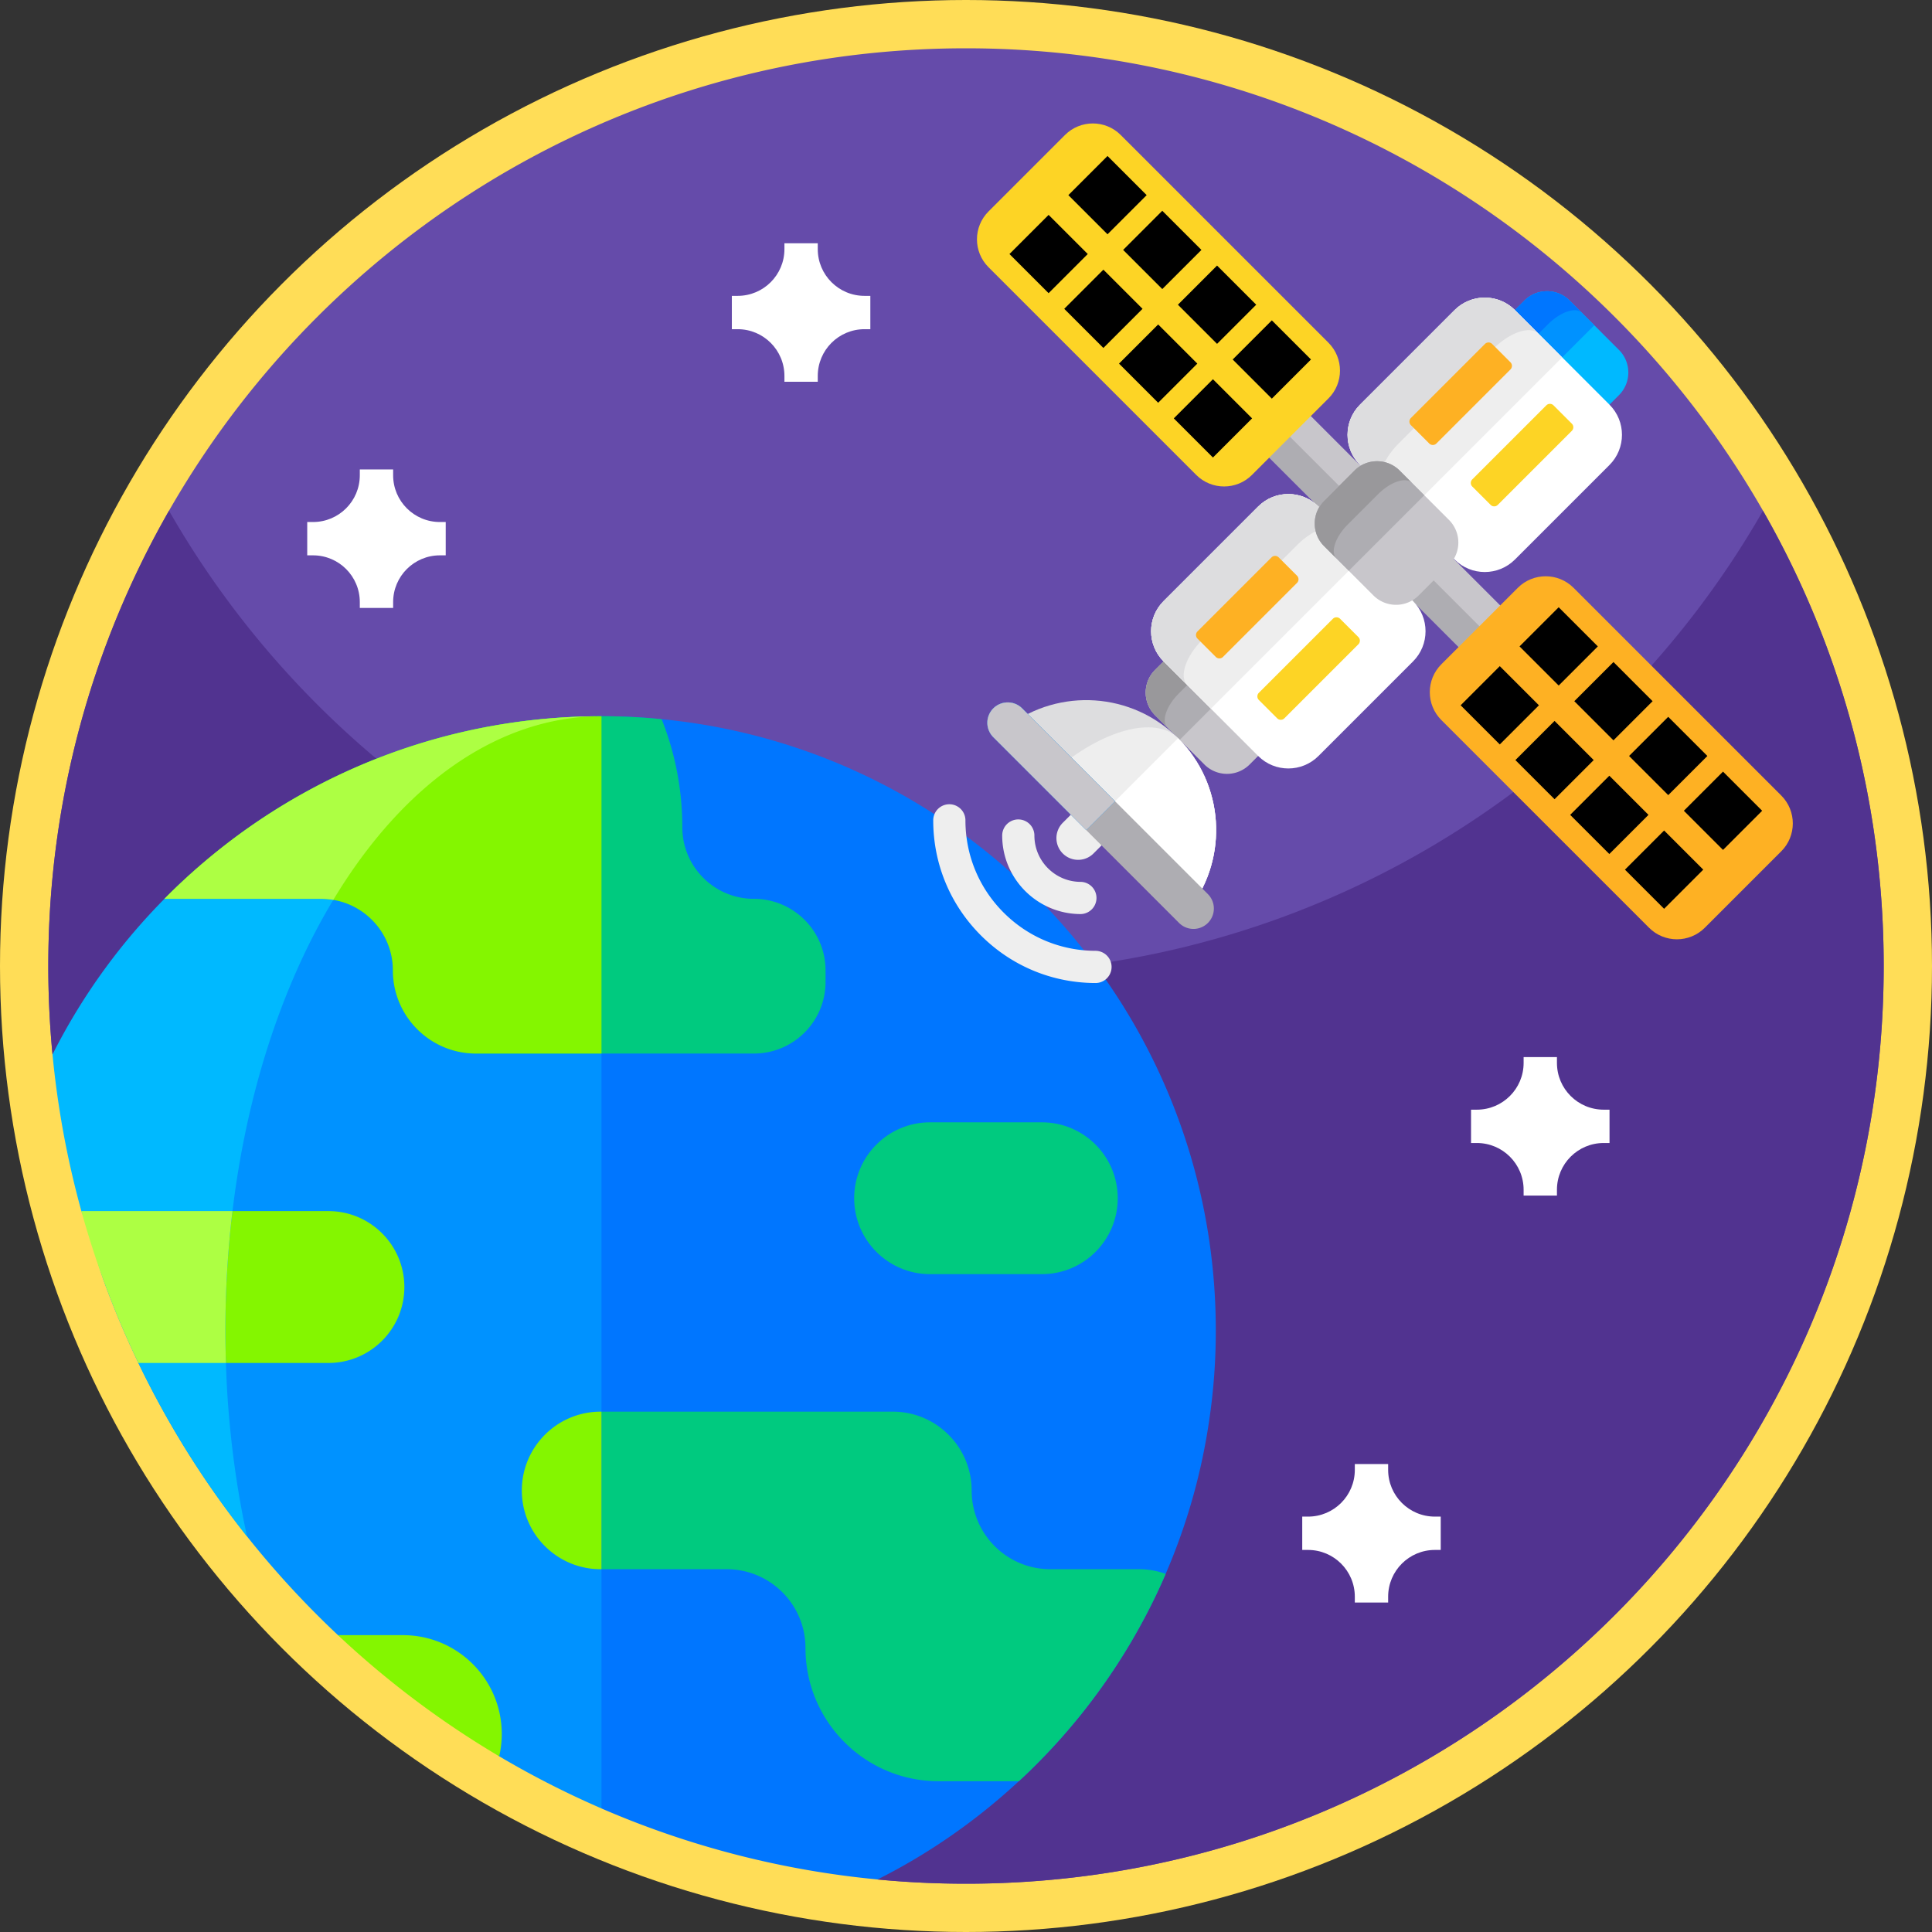 <svg xmlns="http://www.w3.org/2000/svg" width="512" height="512" style="enable-background:new 0 0 512 512" xml:space="preserve"><rect width="100%" height="100%" fill="#333333" stroke="none"/><circle r="256" cx="256" cy="256" fill="#ffdd57"/><g xmlns="http://www.w3.org/2000/svg"><path d="M499.2 256c0 134.318-108.882 243.2-243.2 243.2-7.904 0-15.727-.375-23.438-1.125L13.925 279.45l-.01-.01A245.688 245.688 0 0 1 12.8 256C12.8 121.682 121.682 12.8 256 12.8S499.2 121.682 499.2 256z" fill="#654baa" data-original="#654baa"/><path d="M499.2 256c0 61.975-23.185 118.54-61.347 161.485a244.493 244.493 0 0 1-43.148 38.314C355.358 483.16 307.558 499.2 256 499.2c-7.914 0-15.747-.375-23.469-1.114l.03-.01L13.915 279.437A245.688 245.688 0 0 1 12.8 256c0-43.908 11.633-85.09 31.991-120.647C86.713 208.566 165.601 257.905 256 257.905s169.298-49.34 211.209-122.553C487.567 170.91 499.2 212.092 499.2 256z" fill="#513390" data-original="#513390"/><g><path d="M81.418 138.34h1.544c6.843 0 12.39-5.547 12.39-12.39v-1.545h8.832v1.545c0 6.843 5.547 12.39 12.39 12.39h1.545v8.832h-1.545c-6.843 0-12.39 5.547-12.39 12.39v1.544h-8.832v-1.544c0-6.843-5.547-12.39-12.39-12.39h-1.544zM389.839 294.075h1.545c6.842 0 12.39-5.547 12.39-12.39v-1.545h8.832v1.545c0 6.843 5.547 12.39 12.39 12.39h1.544v8.832h-1.544c-6.843 0-12.39 5.547-12.39 12.39v1.545h-8.833v-1.545c0-6.843-5.547-12.39-12.39-12.39h-1.544zM193.947 78.406h1.545c6.843 0 12.39-5.547 12.39-12.39v-1.545h8.832v1.545c0 6.843 5.547 12.39 12.39 12.39h1.544v8.832h-1.544c-6.843 0-12.39 5.547-12.39 12.39v1.545h-8.832v-1.545c0-6.843-5.547-12.39-12.39-12.39h-1.545zM345.106 401.918h1.545c6.843 0 12.39-5.547 12.39-12.39v-1.544h8.832v1.544c0 6.843 5.547 12.39 12.39 12.39h1.545v8.832h-1.545c-6.843 0-12.39 5.547-12.39 12.39v1.545h-8.832v-1.545c0-6.843-5.547-12.39-12.39-12.39h-1.545z" fill="#fff" data-original="#ffffff"/><path d="M322.2 352.6c0 7.915-.566 15.667-1.671 23.267a161.244 161.244 0 0 1-11.613 41.223c-.76 1.793-1.56 3.536-2.391 5.29a162.98 162.98 0 0 1-33.207 46.511 120.28 120.28 0 0 1-3.324 3.151c-11.147 10.347-23.732 19.143-37.433 26.033a241.469 241.469 0 0 1-73.163-18.817c-48.725-87.853-50.349-194.236-4.329-283.535l3.042-5.904c.426-.02.862-.02 1.287-.02 5.392 0 10.69.263 15.95.79 38.01 3.68 72.159 20.43 97.969 45.722 13.63 13.356 24.938 29.093 33.207 46.523a161.546 161.546 0 0 1 14.025 46.512A164.349 164.349 0 0 1 322.2 352.6z" fill="#0076ff" data-original="#0076ff"/><path d="M21.717 304.996c0 12.233 2.037 24.408 6.306 35.872a242.775 242.775 0 0 0 37.44 66.29 244.73 244.73 0 0 0 24.107 26.175l42.712 32.092.01.01a243.202 243.202 0 0 0 27.107 13.822V189.799c-35.1 0-67.602 11.109-94.187 30-27.494 19.538-43.495 51.468-43.495 85.197z" fill="#0092ff" data-original="#0092ff"/><path d="M158.112 195.005c-26.65.547-50.778 12.993-68.46 41.305-8.35 13.356-15.251 29.073-20.338 46.523-3.476 11.967-6.09 24.756-7.702 38.121a201.405 201.405 0 0 0-.871 8.39 265.36 265.36 0 0 0-1.014 23.257c0 2.877.05 5.745.152 8.593.142 4.965.426 9.85.862 14.672.942 10.812 2.543 21.28 4.722 31.292a243.982 243.982 0 0 1-28.799-45.964l-.01-.03-15.068-40.149-.02-.06a242.833 242.833 0 0 1-7.65-41.517 162.872 162.872 0 0 1 31.565-43.127c29.092-28.485 68.784-40.96 112.631-41.306z" fill="#00b9ff" data-original="#00b9ff"/><path d="M159.4 374.103v41.754h33.174c11.533 0 20.886 9.353 20.886 20.886 0 9.748 3.947 18.57 10.348 24.971 6.384 6.384 15.206 10.331 24.954 10.331h21.229c1.132-1.03 2.23-2.076 3.33-3.158a163.093 163.093 0 0 0 33.208-46.508c.823-1.75 1.63-3.5 2.385-5.286a20.676 20.676 0 0 0-7.105-1.236h-23.443c-11.533 0-20.869-9.335-20.869-20.868a20.75 20.75 0 0 0-6.126-14.76 20.748 20.748 0 0 0-14.76-6.126z" fill="#00ca7f" data-original="#00ca7f"/><path d="M138.291 394.989a20.748 20.748 0 0 0 6.127 14.759 20.804 20.804 0 0 0 14.759 6.11h.223v-41.755h-.223c-11.532 0-20.886 9.354-20.886 20.886z" fill="#84f600" data-original="#84f600"/><path d="M43.592 238.199h41.55c5.251 0 9.988 2.128 13.42 5.56s5.56 8.17 5.56 13.42c0 12.169 9.868 22.02 22.019 22.02h73.658c10.469 0 18.981-8.496 18.981-18.981v-3.037c0-5.252-2.128-9.988-5.56-13.42-3.45-3.433-8.187-5.561-13.421-5.561s-9.988-2.128-13.42-5.56-5.561-8.17-5.561-13.421c0-10.108-1.939-19.77-5.475-28.626a157.931 157.931 0 0 0-15.943-.789c-.43 0-.858 0-1.287.017-43.848.343-83.544 18.003-112.633 46.491a95.529 95.529 0 0 0-1.888 1.887z" fill="#00ca7f" data-original="#00ca7f"/><path d="M60.737 329.345a265.369 265.369 0 0 0-1.013 23.254c0 2.883.052 5.75.154 8.598h27.167c11.104 0 20.114-9.01 20.114-20.113 0-11.12-9.01-20.13-20.114-20.13H61.613c-.344 2.762-.636 5.559-.876 8.39z" fill="#84f600" data-original="#84f600"/><path d="M60.74 329.345a265.36 265.36 0 0 0-1.013 23.256c0 2.877.05 5.745.152 8.593H36.664a241.757 241.757 0 0 1-15.098-40.24h40.047a201.4 201.4 0 0 0-.872 8.39z" fill="#adff43" data-original="#adff43"/><path d="M226.365 317.544c0 11.112 9.008 20.119 20.119 20.119h29.61c11.113 0 20.12-9.008 20.12-20.12 0-11.111-9.007-20.118-20.12-20.118h-29.61c-11.111-.001-20.12 9.007-20.12 20.119z" fill="#00ca7f" data-original="#00ca7f"/><path d="M132.971 459.518c0 2.036-.233 4.023-.679 5.917a244.362 244.362 0 0 1-42.722-32.102h17.216c14.461 0 26.185 11.714 26.185 26.185zM43.592 238.199h41.55c1.08 0 2.145.085 3.192.274 3.964.67 7.499 2.558 10.228 5.286a18.908 18.908 0 0 1 5.56 13.42c0 12.169 9.868 22.02 22.019 22.02h33.26v-89.396c-.43 0-.859 0-1.288.017-43.848.343-83.544 18.003-112.633 46.491a98.234 98.234 0 0 0-1.888 1.888z" fill="#84f600" data-original="#84f600"/><path d="M43.592 238.199h41.55c1.08 0 2.145.085 3.192.274a146.7 146.7 0 0 1 1.321-2.162c17.677-28.316 41.806-45.942 68.459-46.49-43.848.342-83.544 18.002-112.633 46.49a95.626 95.626 0 0 0-1.889 1.888z" fill="#adff43" data-original="#adff43"/><g><path d="M316.59 101.487l11.01-11.011 90.601 90.6-11.01 11.011z" fill="#c8c6cb" data-original="#c8c6cb"/><path d="M316.59 101.486l5.505-5.506 90.6 90.6-5.505 5.506z" fill="#aeadb2" data-original="#aeadb2"/><path d="M403.984 79.661l-8.033 8.033a8.476 8.476 0 0 0 .004 11.99l13.068 13.067a8.474 8.474 0 0 0 11.985 0l8.034-8.033a8.476 8.476 0 0 0 0-11.986l-13.069-13.068c-3.31-3.31-8.677-3.315-11.989-.003z" fill="#00b9ff" data-original="#00b9ff"/><path d="M403.984 79.661l-8.033 8.033a8.476 8.476 0 0 0 .004 11.99l6.532 6.531 20.02-20.018-6.533-6.532c-3.311-3.312-8.678-3.316-11.99-.004z" fill="#0092ff" data-original="#0092ff"/><path d="M403.984 79.661l-8.033 8.033a8.476 8.476 0 0 0 .004 11.99l3.266 3.265c-1.656-1.656-.316-5.68 2.994-8.99l8.034-8.034c3.311-3.311 7.336-4.65 8.99-2.994l-3.266-3.266a8.476 8.476 0 0 0-11.989-.004z" fill="#0076ff" data-original="#0076ff"/><path d="M314.137 169.508l-8.033 8.033c-3.312 3.312-3.308 8.679.004 11.99l13.068 13.069a8.476 8.476 0 0 0 11.986 0l8.033-8.034a8.476 8.476 0 0 0 0-11.986l-13.068-13.068c-3.312-3.31-8.678-3.315-11.99-.004z" fill="#c8c6cb" data-original="#c8c6cb"/><path d="M314.137 169.508l-8.033 8.033c-3.312 3.312-3.308 8.679.004 11.99l6.532 6.533 20.02-20.02-6.533-6.532c-3.312-3.31-8.678-3.315-11.99-.004z" fill="#aeadb2" data-original="#aeadb2"/><path d="M314.137 169.508l-8.033 8.033c-3.312 3.312-3.308 8.679.004 11.99l3.266 3.266c-1.656-1.655-.316-5.68 2.994-8.99l8.033-8.034c3.312-3.311 7.336-4.65 8.991-2.994l-3.266-3.266c-3.31-3.312-8.677-3.316-11.989-.005z" fill="#99989b" data-original="#99989b"/><path d="M385.482 82.18l-25.058 25.058c-4.413 4.412-4.413 11.57 0 15.983l25.057 25.059c4.417 4.416 11.575 4.416 15.988.003l25.058-25.058c4.416-4.416 4.416-11.575 0-15.991l-25.058-25.058c-4.412-4.413-11.57-4.413-15.987.003z" fill="#fff" data-original="#ffffff"/><path d="M385.482 82.18l-25.058 25.058c-4.413 4.412-4.413 11.57 0 15.983l12.529 12.529 41.044-41.045-12.528-12.528c-4.412-4.414-11.57-4.414-15.987.002z" fill="#eee" data-original="#eeeeee"/><path d="M385.482 82.18l-25.058 25.058c-4.413 4.412-4.413 11.57 0 15.983l6.264 6.265c-2.206-2.206-.419-7.578 3.994-11.99l25.058-25.058c4.417-4.417 9.787-6.205 11.993-3.998l-6.264-6.264c-4.412-4.413-11.57-4.413-15.987.003z" fill="#dddddf" data-original="#dddddf"/><path d="M333.424 134.238l-25.054 25.054c-4.417 4.416-4.417 11.575-.004 15.987l25.058 25.059c4.417 4.416 11.575 4.416 15.991 0l25.055-25.055c4.416-4.416 4.416-11.575 0-15.991l-25.058-25.058c-4.413-4.413-11.571-4.413-15.988.004z" fill="#fff" data-original="#ffffff"/><path d="M333.424 134.238l-25.054 25.054c-4.417 4.416-4.417 11.575-.004 15.987l12.529 12.53 41.044-41.046-12.528-12.528c-4.412-4.414-11.57-4.414-15.987.003z" fill="#eee" data-original="#eeeeee"/><path d="M333.424 134.238l-25.058 25.058c-4.413 4.412-4.413 11.57 0 15.983l6.264 6.265c-2.206-2.206-.419-7.577 3.994-11.99l25.058-25.057c4.417-4.417 9.787-6.205 11.994-3.998l-6.264-6.264c-4.413-4.414-11.571-4.414-15.988.003z" fill="#dddddf" data-original="#dddddf"/><path d="M358.934 124.711l-8.033 8.033a8.476 8.476 0 0 0 .004 11.99l13.068 13.067a8.474 8.474 0 0 0 11.985 0l8.034-8.033a8.476 8.476 0 0 0 0-11.986l-13.069-13.068c-3.31-3.31-8.677-3.315-11.989-.003z" fill="#c8c6cb" data-original="#c8c6cb"/><path d="M358.934 124.711l-8.033 8.033a8.476 8.476 0 0 0 .004 11.99l6.532 6.531 20.02-20.019-6.533-6.532c-3.311-3.31-8.678-3.315-11.99-.003z" fill="#aeadb2" data-original="#aeadb2"/><path d="M358.934 124.711l-8.033 8.033a8.476 8.476 0 0 0 .004 11.99l3.266 3.265c-1.656-1.656-.316-5.68 2.995-8.99l8.033-8.034c3.311-3.311 7.336-4.65 8.99-2.994l-3.266-3.266a8.476 8.476 0 0 0-11.989-.004z" fill="#99989b" data-original="#99989b"/><path d="M333.61 185.504l4.857 4.858a1.344 1.344 0 0 0 1.9 0l19.623-19.624a1.345 1.345 0 0 0 0-1.9l-4.857-4.857a1.345 1.345 0 0 0-1.901 0l-19.624 19.623a1.344 1.344 0 0 0 .002 1.9z" fill="#fdd425" data-original="#fdd425"/><path d="M317.342 169.237l4.858 4.857a1.342 1.342 0 0 0 1.9 0l19.623-19.623a1.345 1.345 0 0 0 0-1.901l-4.856-4.858a1.344 1.344 0 0 0-1.9 0l-19.624 19.624a1.344 1.344 0 0 0 0 1.901z" fill="#feb123" data-original="#feb123"/><path d="M390.172 128.942l4.857 4.857a1.344 1.344 0 0 0 1.9 0l19.623-19.624a1.344 1.344 0 0 0 0-1.9l-4.857-4.857a1.344 1.344 0 0 0-1.9 0l-19.624 19.623a1.344 1.344 0 0 0 .001 1.901z" fill="#fdd425" data-original="#fdd425"/><path d="M373.905 112.674l4.857 4.857a1.342 1.342 0 0 0 1.9 0l19.623-19.623a1.343 1.343 0 0 0 0-1.901l-4.856-4.858a1.344 1.344 0 0 0-1.9 0l-19.624 19.624a1.344 1.344 0 0 0 0 1.901z" fill="#feb123" data-original="#feb123"/><g><path d="M437.015 245.863l-55.045-55.045c-4.08-4.08-4.08-10.696 0-14.777l20.263-20.262c4.08-4.08 10.696-4.08 14.776 0l55.045 55.045c4.08 4.08 4.08 10.696 0 14.776l-20.263 20.263c-4.08 4.08-10.696 4.08-14.776 0z" fill="#feb123" data-original="#feb123"/><path d="M317.01 125.859l-55.044-55.044c-4.08-4.08-4.08-10.696 0-14.777l20.263-20.262c4.08-4.08 10.696-4.08 14.776 0L352.05 90.82c4.08 4.08 4.08 10.696 0 14.776l-20.263 20.263c-4.08 4.079-10.696 4.079-14.776-.001z" fill="#fdd425" data-original="#fdd425"/></g><g><path d="M281.59 218.105l22.477-22.477a5.754 5.754 0 0 1 8.137 8.136l-22.477 22.477a5.754 5.754 0 0 1-8.137-8.136z" fill="#eee" data-original="#eeeeee"/><path d="M315.452 240.578c10.093-13.486 9.012-32.69-3.247-44.95s-31.463-13.34-44.95-3.247z" fill="#dddddf" data-original="#dddddf"/><path d="M315.452 240.578c10.093-13.486 9.012-32.69-3.247-44.95-6.13-6.13-20.263-2.14-32.9 8.801z" fill="#eee" data-original="#eeeeee"/><path d="M315.452 240.578c10.093-13.486 9.012-32.69-3.247-44.95l-20.85 20.851z" fill="#fff" data-original="#ffffff"/><path d="M263.239 187.724c1.054-1.054 2.437-1.581 3.819-1.581s2.765.527 3.82 1.582l49.229 49.23a5.403 5.403 0 0 1-3.818 9.22 5.383 5.383 0 0 1-3.82-1.583l-49.229-49.229a5.403 5.403 0 0 1-.001-7.64z" fill="#aeadb2" data-original="#aeadb2"/><path d="M263.239 187.724c1.054-1.054 2.437-1.581 3.819-1.581s2.765.527 3.82 1.582l24.614 24.615-7.638 7.638-24.614-24.615a5.403 5.403 0 0 1-.001-7.64z" fill="#0092ff" data-original="#0092ff"/><path d="M263.239 187.724c1.054-1.054 2.437-1.581 3.819-1.581s2.765.527 3.82 1.582l24.614 24.615-7.638 7.638-24.614-24.615a5.403 5.403 0 0 1-.001-7.64z" fill="#c8c6cb" data-original="#c8c6cb"/></g><g fill="#eee"><path d="M271.695 236.134c-3.769-3.769-6.103-8.972-6.103-14.71a4.267 4.267 0 1 1 8.534 0c0 6.77 5.508 12.28 12.278 12.279a4.268 4.268 0 0 1 0 8.534c-5.737 0-10.94-2.335-14.709-6.103z" data-original="#eeeeee"/><path d="M259.943 247.886c-8.144-8.143-12.628-18.97-12.628-30.484a4.267 4.267 0 0 1 8.535 0c0 9.235 3.597 17.918 10.128 24.45s15.214 10.128 24.45 10.128a4.268 4.268 0 0 1 0 8.533c-11.516.001-22.342-4.484-30.485-12.627z" data-original="#eeeeee"/></g><g fill="#000"><path d="M456.615 225.234L446.24 214.86l10.375-10.375 10.374 10.375zM441.005 240.841l-10.375-10.374 10.375-10.374 10.374 10.374zM442.099 210.716l-10.375-10.374 10.375-10.375 10.374 10.375zM426.489 226.322l-10.375-10.374 10.375-10.374 10.374 10.374z" data-original="#000000"/><g><path d="M427.583 196.197l-10.375-10.374 10.375-10.375 10.374 10.375zM411.973 211.802l-10.375-10.374 10.375-10.375 10.374 10.375z" data-original="#000000"/></g><g><path d="M413.067 181.678l-10.375-10.374 10.375-10.375 10.374 10.375zM397.458 197.284l-10.375-10.374 10.375-10.375 10.374 10.375z" data-original="#000000"/></g><g><path d="M337.049 105.645L326.674 95.27l10.375-10.374 10.374 10.374zM321.44 121.25l-10.374-10.374 10.374-10.374 10.375 10.374zM322.534 91.125L312.16 80.751l10.374-10.375 10.375 10.375zM306.924 106.732L296.55 96.358l10.374-10.374L317.3 96.358z" data-original="#000000"/><g><path d="M308.018 76.606l-10.374-10.374 10.374-10.375 10.375 10.375zM292.408 92.213L282.034 81.84l10.374-10.374 10.375 10.374z" data-original="#000000"/></g><g><path d="M293.502 62.088l-10.374-10.374 10.374-10.375 10.375 10.375zM277.892 77.694L267.518 67.32l10.374-10.374 10.375 10.374z" data-original="#000000"/></g></g></g></g></g></g></svg>